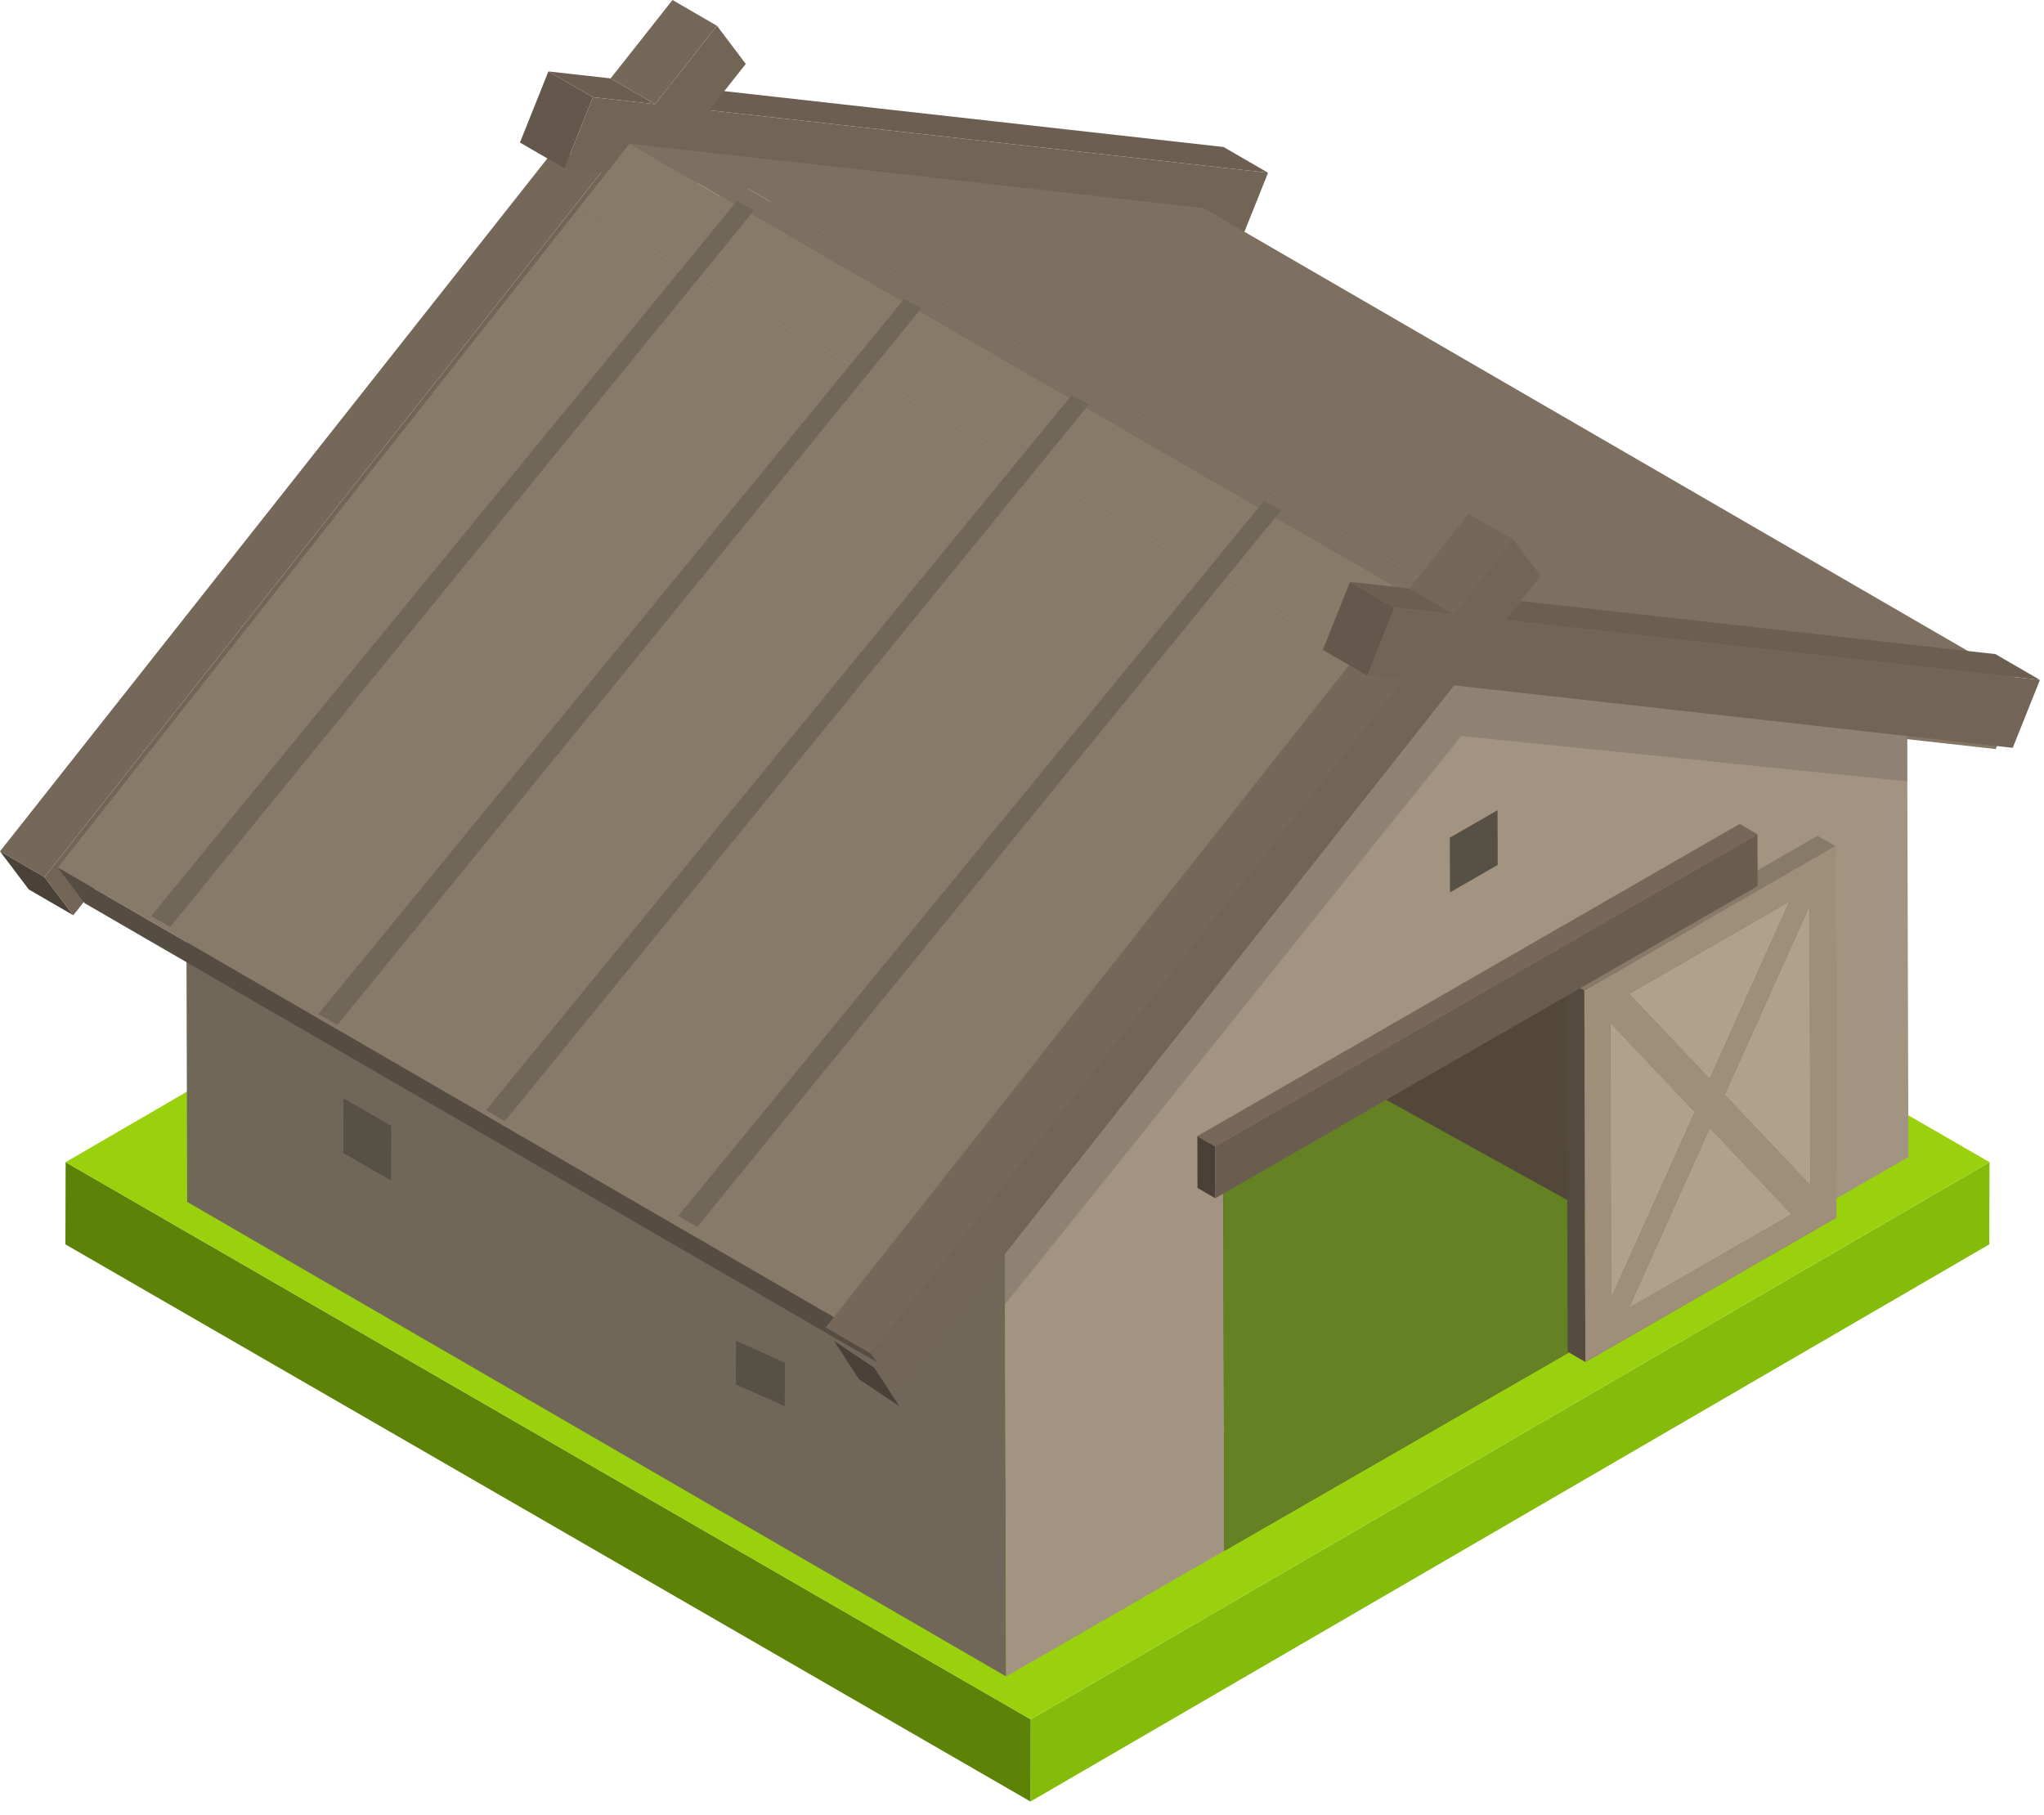 <?xml version="1.0" encoding="UTF-8"?>
<svg width="125px" height="111px" viewBox="0 0 125 111" version="1.1" xmlns="http://www.w3.org/2000/svg" xmlns:xlink="http://www.w3.org/1999/xlink">
    <title>Group 16</title>
    <g id="Page-1" stroke="none" stroke-width="1" fill="none" fill-rule="evenodd">
        <g id="28_R2FtZV9jaGlrZW4tMDE" transform="translate(-616, -985)">
            <g id="Group-16" transform="translate(616, 985)">
                <polyline id="Fill-708" fill="#85BC0C" points="121.669 71.075 121.655 76.102 63.019 110.177 63.033 105.15 121.669 71.075"></polyline>
                <polyline id="Fill-709" fill="#5C8308" points="63.033 105.15 63.019 110.177 4 76.102 4.013 71.075 63.033 105.15"></polyline>
                <polyline id="Fill-710" fill="#99D20D" points="121.669 71.075 63.033 105.15 4.013 71.075 62.65 37 121.669 71.075"></polyline>
                <polyline id="Fill-495" fill="#6C5F51" points="43.369 6.743 40.648 5.166 74.825 8.989 77.547 10.566 43.369 6.743"></polyline>
                <polyline id="Fill-496" fill="#756859" points="40.064 6.371 37.342 4.794 41.127 2.66453526e-14 43.848 1.577 40.064 6.371"></polyline>
                <polyline id="Fill-497" fill="#756859" points="2.722 53.643 1.42108547e-14 52.066 34.044 8.968 36.766 10.545 2.722 53.643"></polyline>
                <polyline id="Fill-498" fill="#63584B" points="34.518 10.294 31.796 8.717 33.537 4.369 36.259 5.947 34.518 10.294"></polyline>
                <polyline id="Fill-499" fill="#6C5F51" points="36.259 5.947 33.537 4.369 37.342 4.794 40.064 6.371 36.259 5.947"></polyline>
                <polyline id="Fill-500" fill="#4A4138" points="4.482 55.974 1.76 54.397 -8.8817842e-15 52.066 2.722 53.643 4.482 55.974"></polyline>
                <polyline id="Fill-501" fill="#726556" points="43.848 1.577 45.609 3.909 43.369 6.743 77.547 10.566 75.806 14.914 40.077 10.914 4.482 55.974 2.722 53.643 36.766 10.545 34.518 10.294 36.259 5.947 40.064 6.371 43.848 1.577"></polyline>
                <polyline id="Fill-502" fill="#9A8D7B" points="88.99 40.485 38.907 11.464 66.547 14.415 116.63 43.437 88.99 40.485"></polyline>
                <polyline id="Fill-503" fill="#706759" points="61.53 102.527 11.447 73.506 11.369 46.181 61.452 75.202 61.53 102.527"></polyline>
                <polyline id="Fill-504" fill="#A79A86" points="61.452 75.202 11.369 46.181 38.907 11.464 88.99 40.485 61.452 75.202"></polyline>
                <polyline id="Fill-505" fill="#A29481" points="88.99 40.485 116.63 43.437 116.708 70.762 61.53 102.527 61.452 75.202 88.99 40.485"></polyline>
                <polyline id="Fill-506" fill="#7D7060" points="91.679 38.16 41.596 9.139 73.595 12.722 123.678 41.743 91.679 38.16"></polyline>
                <polyline id="Fill-507" fill="#7D7060" points="88.581 37.815 38.498 8.794 41.596 9.139 91.679 38.16 88.581 37.815"></polyline>
                <polyline id="Fill-508" fill="#887A69" points="85.495 41.72 35.412 12.699 38.498 8.794 88.581 37.815 85.495 41.72"></polyline>
                <polyline id="Fill-509" fill="#887A69" points="53.617 82.077 3.533 53.056 35.412 12.699 85.495 41.72 53.617 82.077"></polyline>
                <polyline id="Fill-510" fill="#554D42" points="55.263 84.259 5.18 55.238 3.533 53.056 53.617 82.077 55.263 84.259"></polyline>
                <polyline id="Fill-511" fill="#837665" points="88.581 37.815 91.679 38.16 123.678 41.743 122.05 45.811 88.593 42.071 55.263 84.259 53.617 82.077 88.581 37.815"></polyline>
                <polyline id="Fill-512" fill="#53473A" points="104.085 55.26 104.15 77.985 74.872 94.841 74.807 72.115 104.085 55.26"></polyline>
                <polyline id="Fill-513" fill="#648223" points="83.989 66.829 104.15 77.985 74.872 94.841 74.807 72.115 83.989 66.829"></polyline>
                <polyline id="Fill-514" fill="#544C41" points="96.957 83.299 95.868 82.668 95.803 59.948 96.892 60.579 96.957 83.299"></polyline>
                <polyline id="Fill-515" fill="#887A69" points="96.892 60.579 95.803 59.948 111.15 51.113 112.239 51.744 96.892 60.579"></polyline>
                <polyline id="Fill-516" fill="#7A6E5E" points="112.239 51.744 112.303 74.464 96.957 83.299 96.892 60.579 112.239 51.744"></polyline>
                <polyline id="Fill-517" fill="#B2A18A" points="110.715 72.495 110.666 55.401 105.473 66.953 110.715 72.495"></polyline>
                <polyline id="Fill-518" fill="#B2A18A" points="109.429 55.138 99.631 60.779 104.554 65.983 109.429 55.138"></polyline>
                <polyline id="Fill-519" fill="#B2A18A" points="99.61 79.994 109.564 74.264 104.563 68.977 99.61 79.994"></polyline>
                <polyline id="Fill-520" fill="#B2A18A" points="98.481 62.548 98.528 79.386 103.644 68.006 98.481 62.548"></polyline>
                <path d="M99.61,79.994 L104.563,68.977 L109.564,74.264 L99.61,79.994 Z M98.481,62.548 L103.644,68.006 L98.528,79.386 L98.481,62.548 Z M109.429,55.138 L104.554,65.983 L99.631,60.779 L109.429,55.138 Z M110.715,72.495 L105.473,66.953 L110.666,55.401 L110.715,72.495 Z M112.241,51.742 L96.89,60.58 L96.954,83.3 L112.306,74.462 L112.241,51.742 L112.241,51.742 Z" id="Fill-521" fill="#9E8E7A"></path>
                <polyline id="Fill-522" fill="#494037" points="74.322 73.282 73.233 72.651 73.224 69.481 74.313 70.112 74.322 73.282"></polyline>
                <polyline id="Fill-523" fill="#766758" points="74.313 70.112 73.224 69.481 106.388 50.389 107.477 51.019 74.313 70.112"></polyline>
                <polyline id="Fill-524" fill="#6A5D4F" points="107.477 51.019 107.486 54.189 74.322 73.282 74.313 70.112 107.477 51.019"></polyline>
                <polyline id="Fill-525" fill="#706759" points="78.349 31.204 42.633 75.038 41.477 74.362 77.302 30.628 78.349 31.204"></polyline>
                <polyline id="Fill-526" fill="#706759" points="66.588 24.738 30.872 68.571 29.715 67.896 65.541 24.161 66.588 24.738"></polyline>
                <polyline id="Fill-527" fill="#706759" points="46.119 12.861 10.403 56.695 9.247 56.019 45.072 12.285 46.119 12.861"></polyline>
                <polyline id="Fill-528" fill="#706759" points="56.342 18.857 20.626 62.69 19.469 62.014 55.295 18.28 56.342 18.857"></polyline>
                <polyline id="Fill-529" fill="#575045" points="91.582 49.55 91.592 52.895 88.672 54.576 88.663 51.23 91.582 49.55"></polyline>
                <polyline id="Fill-531" fill="#575045" points="21.008 67.17 20.998 70.515 23.918 72.196 23.927 68.851 21.008 67.17"></polyline>
                <polyline id="Fill-532" fill="#8E8273" points="61.452 79.779 89.358 45.013 116.63 47.784 116.63 43.437 88.663 39.47 61.452 74.354 61.452 79.779"></polyline>
                <polyline id="Fill-533" fill="#6C5F51" points="92.08 37.926 89.358 36.349 122.029 40.003 124.75 41.581 92.08 37.926"></polyline>
                <polyline id="Fill-534" fill="#756859" points="88.918 37.567 86.196 35.99 89.813 31.412 92.535 32.989 88.918 37.567"></polyline>
                <polyline id="Fill-535" fill="#756859" points="53.22 82.761 50.498 81.183 83.046 39.983 85.768 41.56 53.22 82.761"></polyline>
                <polyline id="Fill-536" fill="#63584B" points="83.618 41.32 80.897 39.743 82.559 35.588 85.281 37.165 83.618 41.32"></polyline>
                <polyline id="Fill-537" fill="#6C5F52" points="85.281 37.165 82.559 35.588 86.196 35.99 88.918 37.567 85.281 37.165"></polyline>
                <polyline id="Fill-539" fill="#726556" points="92.535 32.989 94.216 35.219 92.08 37.926 124.75 41.581 123.088 45.735 88.93 41.913 54.9 84.991 53.22 82.761 85.768 41.56 83.618 41.32 85.281 37.165 88.918 37.567 92.535 32.989"></polyline>
                <polyline id="Fill-530" fill="#575045" points="45.01 82 45 84.662 47.99 86 48 83.338 45.01 82"></polyline>
                <polyline id="Fill-538" fill="#4A4138" points="55 86 52.527 84.343 51 82 53.473 83.657 55 86"></polyline>
            </g>
        </g>
    </g>
</svg>